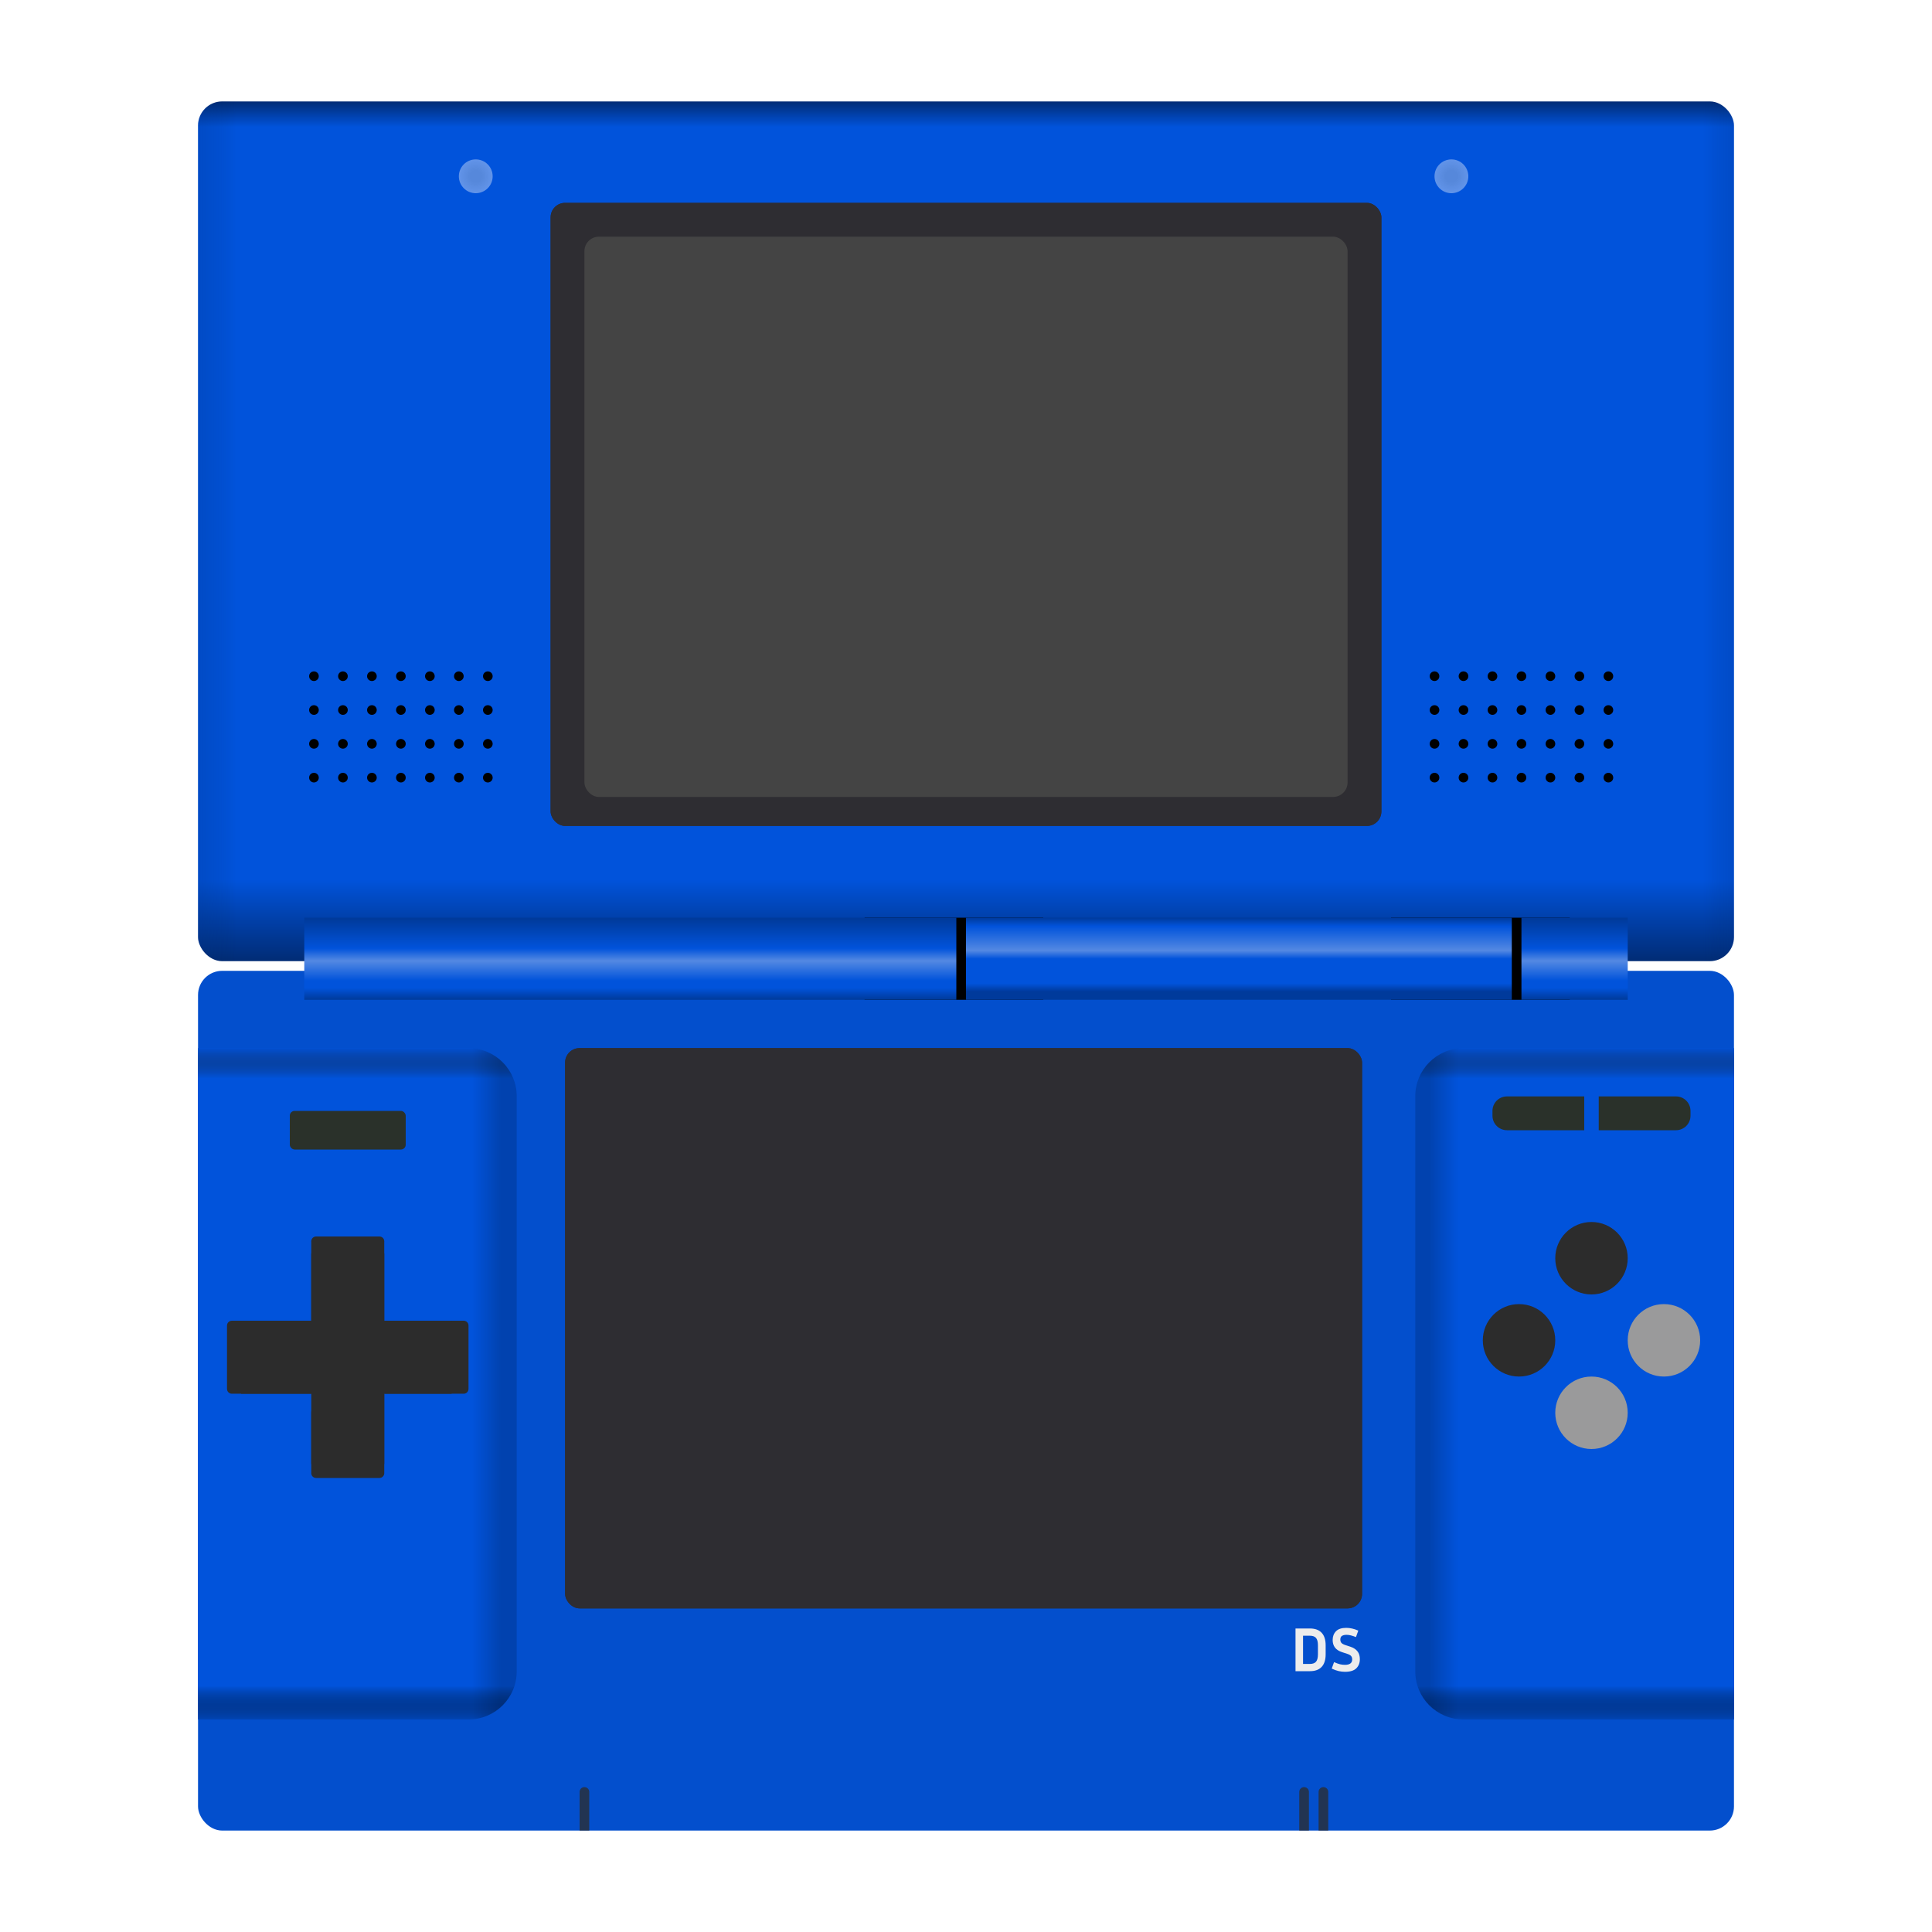 <svg width="400" height="400" viewBox="0 0 400 400" fill="none" xmlns="http://www.w3.org/2000/svg">
<rect x="41" y="21" width="318" height="178" rx="5" fill="url(#paint0_linear_4_119)"/>
<rect x="41" y="21" width="318" height="178" rx="5" fill="url(#paint1_linear_4_119)" fill-opacity="0.2"/>
<rect x="114" y="42" width="172" height="129" rx="3" fill="#2E2D32"/>
<rect x="114" y="42" width="172" height="129" rx="3" fill="#2E2D32"/>
<rect x="121" y="49" width="158" height="116" rx="3" fill="#444444"/>
<circle cx="98.5" cy="36.5" r="3.5" fill="url(#paint2_radial_4_119)"/>
<circle cx="300.5" cy="36.5" r="3.5" fill="url(#paint3_radial_4_119)"/>
<circle cx="297" cy="140" r="1" fill="black"/>
<circle cx="303" cy="140" r="1" fill="black"/>
<circle cx="309" cy="140" r="1" fill="black"/>
<circle cx="315" cy="140" r="1" fill="black"/>
<circle cx="333" cy="140" r="1" fill="black"/>
<circle cx="321" cy="140" r="1" fill="black"/>
<circle cx="327" cy="140" r="1" fill="black"/>
<circle cx="297" cy="147" r="1" fill="black"/>
<circle cx="303" cy="147" r="1" fill="black"/>
<circle cx="309" cy="147" r="1" fill="black"/>
<circle cx="315" cy="147" r="1" fill="black"/>
<circle cx="333" cy="147" r="1" fill="black"/>
<circle cx="321" cy="147" r="1" fill="black"/>
<circle cx="327" cy="147" r="1" fill="black"/>
<circle cx="297" cy="154" r="1" fill="black"/>
<circle cx="303" cy="154" r="1" fill="black"/>
<circle cx="309" cy="154" r="1" fill="black"/>
<circle cx="315" cy="154" r="1" fill="black"/>
<circle cx="333" cy="154" r="1" fill="black"/>
<circle cx="321" cy="154" r="1" fill="black"/>
<circle cx="327" cy="154" r="1" fill="black"/>
<circle cx="297" cy="161" r="1" fill="black"/>
<circle cx="303" cy="161" r="1" fill="black"/>
<circle cx="309" cy="161" r="1" fill="black"/>
<circle cx="315" cy="161" r="1" fill="black"/>
<circle cx="333" cy="161" r="1" fill="black"/>
<circle cx="321" cy="161" r="1" fill="black"/>
<circle cx="327" cy="161" r="1" fill="black"/>
<circle cx="65" cy="140" r="1" fill="black"/>
<circle cx="71" cy="140" r="1" fill="black"/>
<circle cx="77" cy="140" r="1" fill="black"/>
<circle cx="83" cy="140" r="1" fill="black"/>
<circle cx="101" cy="140" r="1" fill="black"/>
<circle cx="89" cy="140" r="1" fill="black"/>
<circle cx="95" cy="140" r="1" fill="black"/>
<circle cx="65" cy="147" r="1" fill="black"/>
<circle cx="71" cy="147" r="1" fill="black"/>
<circle cx="77" cy="147" r="1" fill="black"/>
<circle cx="83" cy="147" r="1" fill="black"/>
<circle cx="101" cy="147" r="1" fill="black"/>
<circle cx="89" cy="147" r="1" fill="black"/>
<circle cx="95" cy="147" r="1" fill="black"/>
<circle cx="65" cy="154" r="1" fill="black"/>
<circle cx="71" cy="154" r="1" fill="black"/>
<circle cx="77" cy="154" r="1" fill="black"/>
<circle cx="83" cy="154" r="1" fill="black"/>
<circle cx="101" cy="154" r="1" fill="black"/>
<circle cx="89" cy="154" r="1" fill="black"/>
<circle cx="95" cy="154" r="1" fill="black"/>
<circle cx="65" cy="161" r="1" fill="black"/>
<circle cx="71" cy="161" r="1" fill="black"/>
<circle cx="77" cy="161" r="1" fill="black"/>
<circle cx="83" cy="161" r="1" fill="black"/>
<circle cx="101" cy="161" r="1" fill="black"/>
<circle cx="89" cy="161" r="1" fill="black"/>
<circle cx="95" cy="161" r="1" fill="black"/>
<rect x="41" y="201" width="318" height="178" rx="5" fill="#034FCD"/>
<rect x="117" y="217" width="165" height="116" rx="3" fill="#2E2D32"/>
<rect x="117" y="217" width="165" height="116" rx="3" fill="#2E2D32"/>
<path d="M293 227C293 221.477 297.477 217 303 217H359V356H303C297.477 356 293 351.523 293 346V227Z" fill="#0153DB"/>
<path d="M293 227C293 221.477 297.477 217 303 217H359V356H303C297.477 356 293 351.523 293 346V227Z" fill="url(#paint4_linear_4_119)"/>
<path d="M293 227C293 221.477 297.477 217 303 217H359V356H303C297.477 356 293 351.523 293 346V227Z" fill="url(#paint5_linear_4_119)" fill-opacity="0.2"/>
<path d="M309 230C309 228.343 310.343 227 312 227H328V234H312C310.343 234 309 232.657 309 231V230Z" fill="#2A312A"/>
<path d="M331 227H347C348.657 227 350 228.343 350 230V231C350 232.657 348.657 234 347 234H331V227Z" fill="#2A312A"/>
<circle cx="344.5" cy="277.5" r="7.5" fill="#9A9A9B"/>
<circle cx="329.5" cy="292.5" r="7.5" fill="#9A9A9B"/>
<circle cx="329.5" cy="260.5" r="7.5" fill="#2C2C2C"/>
<circle cx="314.5" cy="277.5" r="7.5" fill="#2C2C2C"/>
<path d="M41 217H97C102.523 217 107 221.477 107 227V346C107 351.523 102.523 356 97 356H41V217Z" fill="#0153DB"/>
<path d="M41 217H97C102.523 217 107 221.477 107 227V346C107 351.523 102.523 356 97 356H41V217Z" fill="url(#paint6_linear_4_119)"/>
<path d="M41 217H97C102.523 217 107 221.477 107 227V346C107 351.523 102.523 356 97 356H41V217Z" fill="url(#paint7_linear_4_119)" fill-opacity="0.2"/>
<rect x="60" y="230" width="24" height="8" rx="1" fill="#2A312A"/>
<path d="M64.442 257C64.442 256.448 64.889 256 65.442 256H78.558C79.11 256 79.558 256.448 79.558 257V273.442H64.442V257Z" fill="#2C2C2C"/>
<path d="M48 288.558C47.448 288.558 47 288.11 47 287.558V274.442C47 273.89 47.448 273.442 48 273.442H64.442V288.558H48Z" fill="#2C2C2C"/>
<path d="M96 273.442C96.552 273.442 97 273.89 97 274.442V287.558C97 288.11 96.552 288.558 96 288.558H79.558V273.442H96Z" fill="#2C2C2C"/>
<path d="M79.558 305C79.558 305.552 79.111 306 78.558 306H65.442C64.89 306 64.442 305.552 64.442 305V292.558C64.442 290.349 66.233 288.558 68.442 288.558H79.558V305Z" fill="#2C2C2C"/>
<rect x="49.907" y="273.442" width="43.605" height="15.116" fill="#2C2C2C"/>
<rect x="64.442" y="303.093" width="43.605" height="15.116" transform="rotate(-90 64.442 303.093)" fill="#2C2C2C"/>
<path d="M120 371C120 370.448 120.448 370 121 370C121.552 370 122 370.448 122 371V379H120V371Z" fill="#2C2C2C" fill-opacity="0.76"/>
<path d="M269 371C269 370.448 269.448 370 270 370C270.552 370 271 370.448 271 371V379H269V371Z" fill="#2C2C2C" fill-opacity="0.76"/>
<path d="M273 371C273 370.448 273.448 370 274 370C274.552 370 275 370.448 275 371V379H273V371Z" fill="#2C2C2C" fill-opacity="0.76"/>
<path d="M268.222 346V337.16H271.212C272.269 337.16 273.075 337.455 273.63 338.044C274.185 338.633 274.462 339.5 274.462 340.644V342.503C274.462 343.656 274.185 344.527 273.63 345.116C273.075 345.705 272.269 346 271.212 346H268.222ZM271.147 338.655H269.782V344.505H271.147C271.762 344.505 272.2 344.353 272.46 344.05C272.729 343.747 272.863 343.231 272.863 342.503V340.644C272.863 339.925 272.729 339.413 272.46 339.11C272.2 338.807 271.762 338.655 271.147 338.655ZM278.449 344.687C279.454 344.687 279.957 344.314 279.957 343.569C279.957 343.266 279.879 343.027 279.723 342.854C279.575 342.681 279.298 342.529 278.891 342.399L277.825 342.048C276.551 341.632 275.914 340.796 275.914 339.539C275.914 338.811 276.139 338.213 276.59 337.745C277.049 337.268 277.764 337.03 278.735 337.03C279.142 337.03 279.545 337.078 279.944 337.173C280.342 337.26 280.767 337.403 281.218 337.602L280.737 338.941C280.321 338.776 279.965 338.659 279.671 338.59C279.385 338.512 279.09 338.473 278.787 338.473C278.388 338.473 278.072 338.547 277.838 338.694C277.612 338.833 277.5 339.088 277.5 339.461C277.5 339.738 277.578 339.968 277.734 340.15C277.898 340.323 278.167 340.471 278.54 340.592L279.606 340.943C280.247 341.16 280.728 341.476 281.049 341.892C281.378 342.299 281.543 342.841 281.543 343.517C281.543 344.297 281.296 344.93 280.802 345.415C280.308 345.892 279.532 346.13 278.475 346.13C278.059 346.13 277.625 346.082 277.175 345.987C276.733 345.883 276.247 345.71 275.719 345.467L276.2 344.128C276.685 344.336 277.097 344.483 277.435 344.57C277.781 344.648 278.119 344.687 278.449 344.687Z" fill="#ECECEC"/>
<rect x="288" y="190" width="37" height="17" fill="black"/>
<rect x="179" y="190" width="37" height="17" fill="black"/>
<rect x="63" y="190" width="135" height="17" fill="url(#paint8_linear_4_119)"/>
<rect x="315" y="190" width="22" height="17" fill="url(#paint9_linear_4_119)"/>
<g filter="url(#filter0_b_4_119)">
<path d="M200 190H313V207H200V190Z" fill="url(#paint10_linear_4_119)"/>
</g>
<defs>
<filter id="filter0_b_4_119" x="180" y="170" width="153" height="57" filterUnits="userSpaceOnUse" color-interpolation-filters="sRGB">
<feFlood flood-opacity="0" result="BackgroundImageFix"/>
<feGaussianBlur in="BackgroundImageFix" stdDeviation="10"/>
<feComposite in2="SourceAlpha" operator="in" result="effect1_backgroundBlur_4_119"/>
<feBlend mode="normal" in="SourceGraphic" in2="effect1_backgroundBlur_4_119" result="shape"/>
</filter>
<linearGradient id="paint0_linear_4_119" x1="200" y1="21" x2="200" y2="199" gradientUnits="userSpaceOnUse">
<stop stop-color="#012C75"/>
<stop offset="0.03" stop-color="#0153DB"/>
<stop offset="0.905" stop-color="#0153DB"/>
<stop offset="1" stop-color="#012C75"/>
</linearGradient>
<linearGradient id="paint1_linear_4_119" x1="359" y1="110" x2="41" y2="110" gradientUnits="userSpaceOnUse">
<stop stop-color="#012C75"/>
<stop offset="0.02" stop-color="#012158" stop-opacity="0"/>
<stop offset="0.975" stop-color="#01163B" stop-opacity="0"/>
<stop offset="1" stop-color="#012C75"/>
</linearGradient>
<radialGradient id="paint2_radial_4_119" cx="0" cy="0" r="1" gradientUnits="userSpaceOnUse" gradientTransform="translate(98.5 36.5) rotate(90) scale(3.5)">
<stop offset="0.325" stop-color="#D9D9D9" stop-opacity="0.39"/>
<stop offset="1" stop-color="white" stop-opacity="0.38"/>
</radialGradient>
<radialGradient id="paint3_radial_4_119" cx="0" cy="0" r="1" gradientUnits="userSpaceOnUse" gradientTransform="translate(300.5 36.5) rotate(90) scale(3.5)">
<stop offset="0.325" stop-color="#D9D9D9" stop-opacity="0.39"/>
<stop offset="1" stop-color="white" stop-opacity="0.38"/>
</radialGradient>
<linearGradient id="paint4_linear_4_119" x1="326" y1="217" x2="326" y2="356" gradientUnits="userSpaceOnUse">
<stop stop-color="#171717" stop-opacity="0.05"/>
<stop offset="0.045" stop-color="#0153DB"/>
<stop offset="0.95" stop-color="#0153DB"/>
<stop offset="1" stop-opacity="0.18"/>
</linearGradient>
<linearGradient id="paint5_linear_4_119" x1="293" y1="286.5" x2="359" y2="286.5" gradientUnits="userSpaceOnUse">
<stop offset="0.045"/>
<stop offset="0.135" stop-opacity="0"/>
</linearGradient>
<linearGradient id="paint6_linear_4_119" x1="74" y1="217" x2="74" y2="356" gradientUnits="userSpaceOnUse">
<stop stop-color="#171717" stop-opacity="0.05"/>
<stop offset="0.045" stop-color="#0153DB"/>
<stop offset="0.95" stop-color="#0153DB"/>
<stop offset="1" stop-opacity="0.18"/>
</linearGradient>
<linearGradient id="paint7_linear_4_119" x1="41" y1="286.5" x2="107" y2="286.5" gradientUnits="userSpaceOnUse">
<stop offset="0.86" stop-opacity="0"/>
<stop offset="0.95"/>
</linearGradient>
<linearGradient id="paint8_linear_4_119" x1="130.5" y1="190" x2="130.5" y2="207" gradientUnits="userSpaceOnUse">
<stop offset="0.015" stop-color="#003A9B"/>
<stop offset="0.375" stop-color="#0153DB"/>
<stop offset="0.525" stop-color="#5489E2"/>
<stop offset="0.765" stop-color="#0153DB"/>
<stop offset="0.855" stop-color="#0153DB"/>
<stop offset="1" stop-color="#003A9B"/>
</linearGradient>
<linearGradient id="paint9_linear_4_119" x1="326" y1="190" x2="326" y2="207" gradientUnits="userSpaceOnUse">
<stop offset="0.015" stop-color="#003A9B"/>
<stop offset="0.375" stop-color="#0153DB"/>
<stop offset="0.525" stop-color="#5489E2"/>
<stop offset="0.765" stop-color="#0153DB"/>
<stop offset="0.855" stop-color="#0153DB"/>
<stop offset="1" stop-color="#003A9B"/>
</linearGradient>
<linearGradient id="paint10_linear_4_119" x1="256.5" y1="190" x2="256.5" y2="207" gradientUnits="userSpaceOnUse">
<stop stop-color="#003A9B"/>
<stop offset="0.105" stop-color="#0153DB"/>
<stop offset="0.4" stop-color="#5489E2"/>
<stop offset="0.5" stop-color="#0153DB"/>
<stop offset="0.8" stop-color="#0153DB"/>
<stop offset="0.9" stop-color="#003A9B"/>
</linearGradient>
</defs>
</svg>
